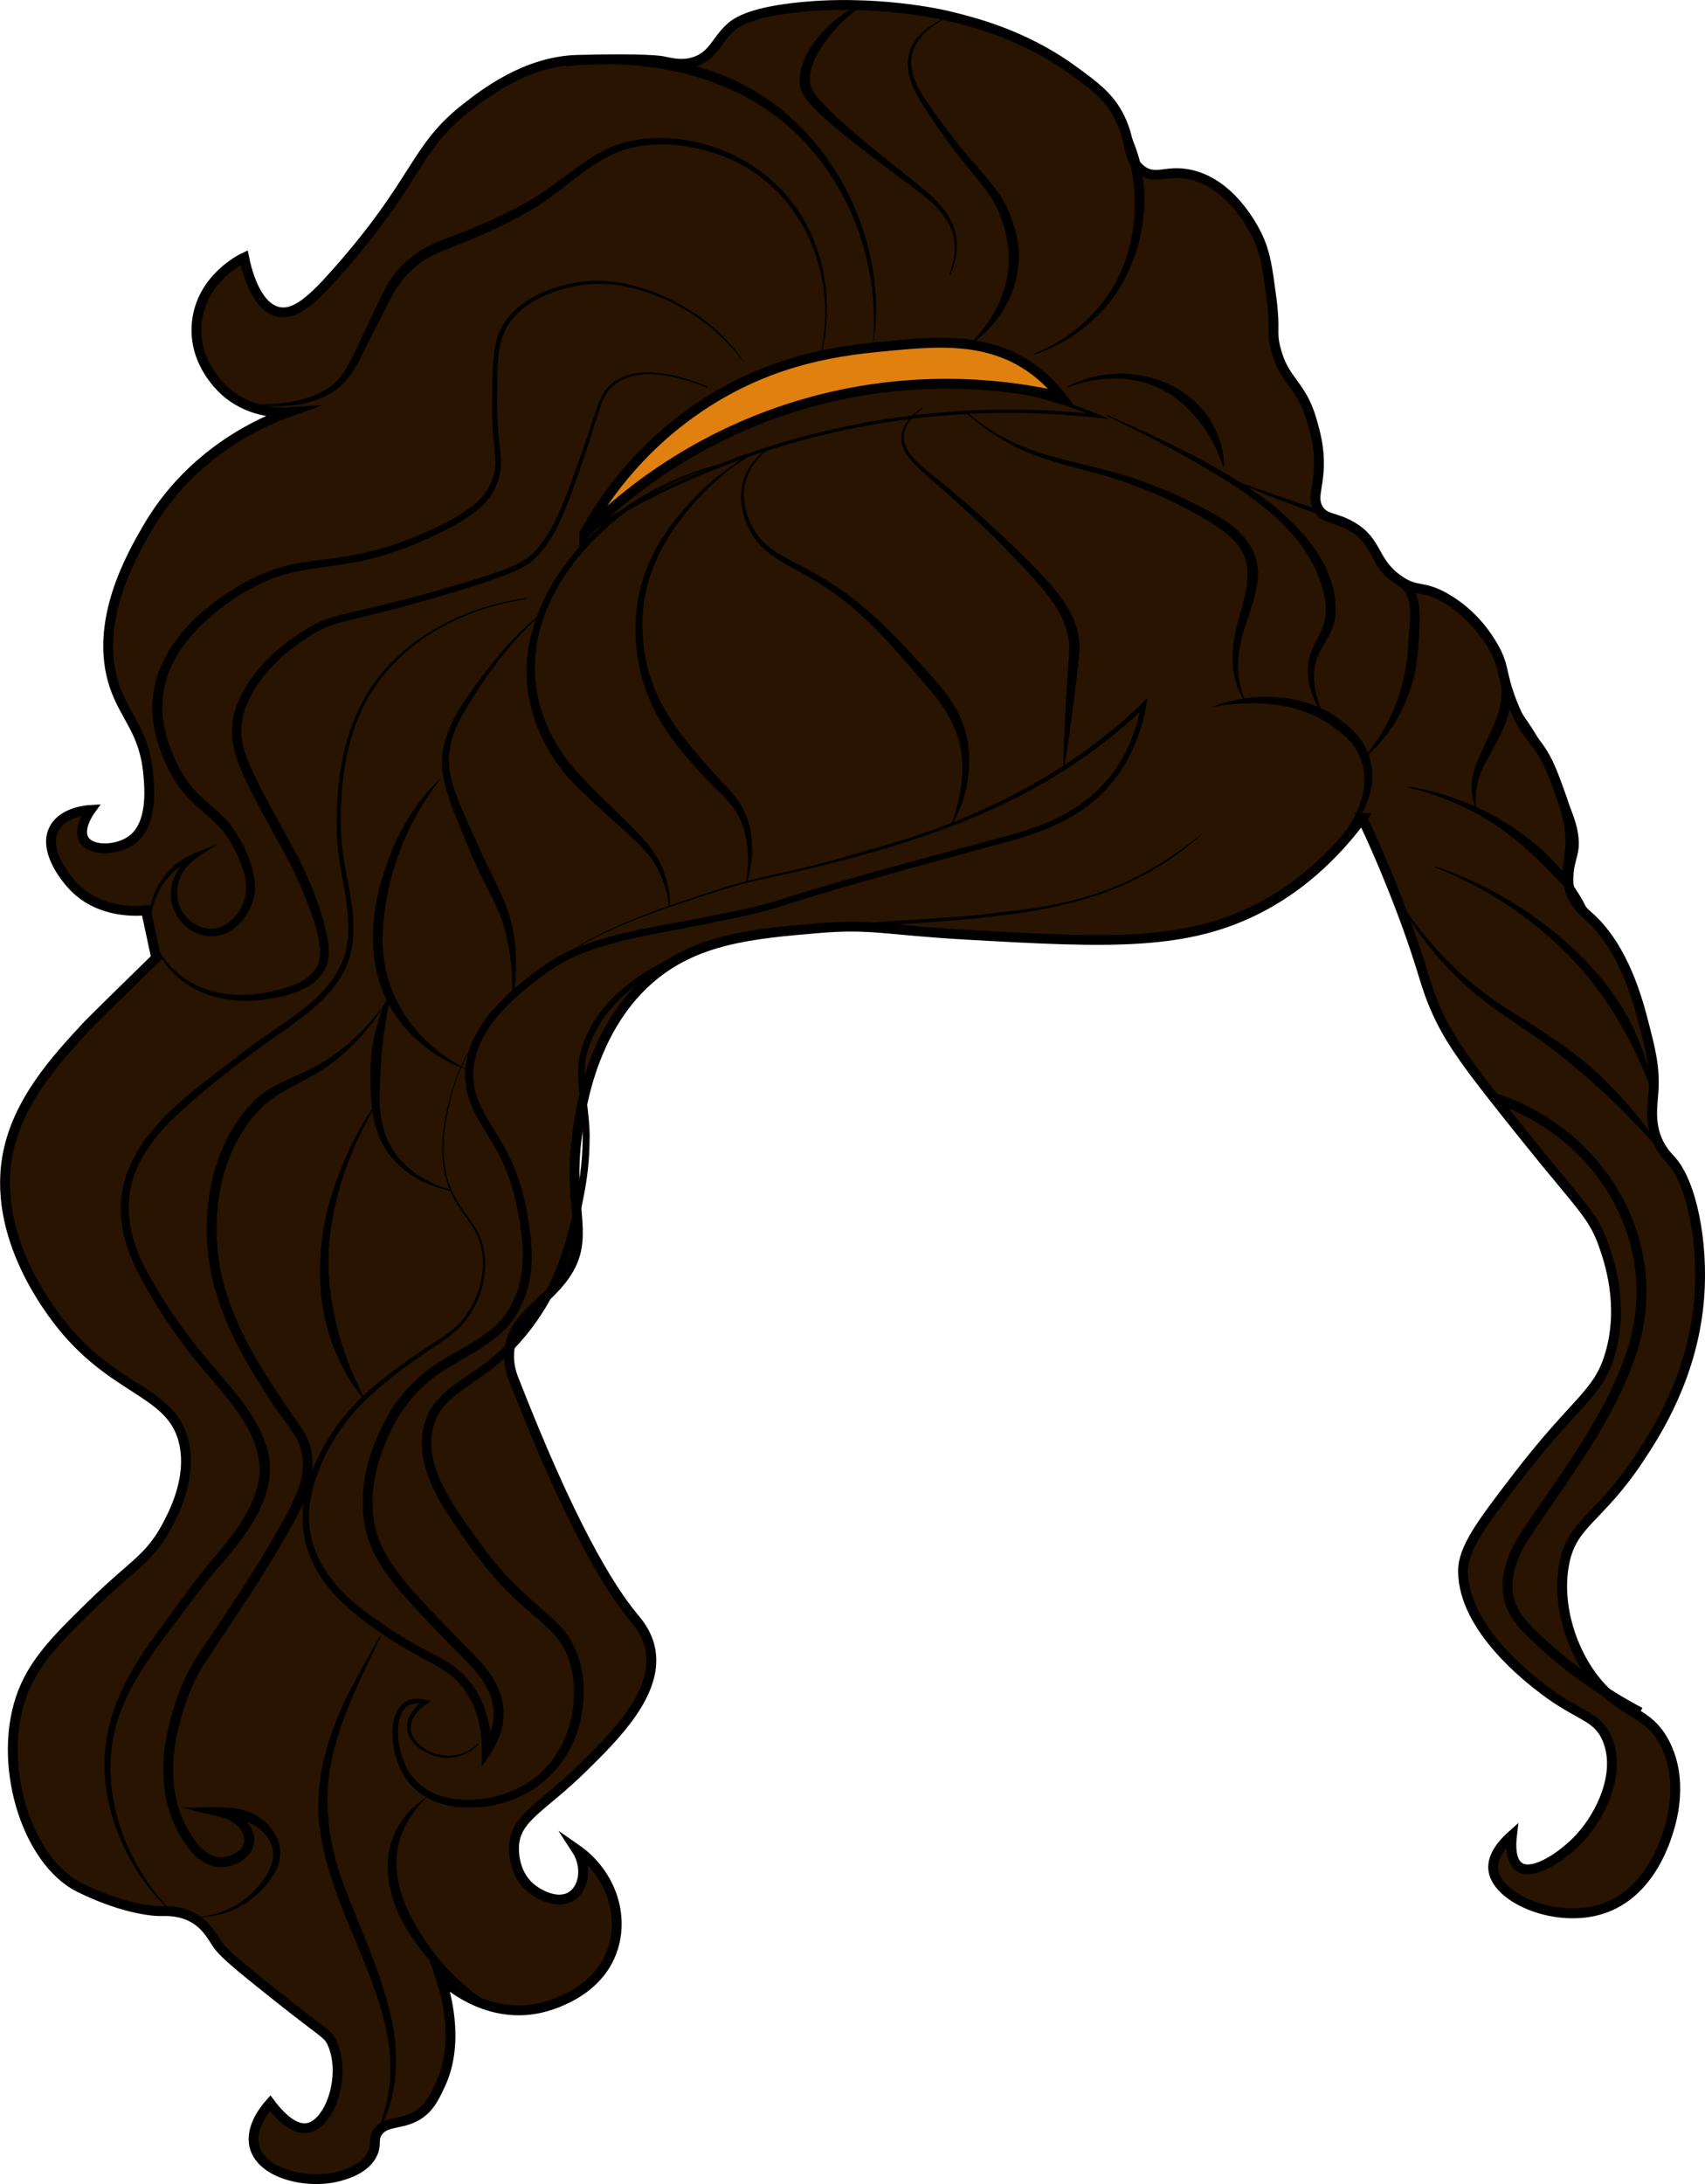 <?xml version="1.0" encoding="UTF-8"?>
<svg id="Layer_2" data-name="Layer 2" xmlns="http://www.w3.org/2000/svg" viewBox="0 0 521.15 667.3">
  <defs>
    <style>
      .cls-1, .cls-2 {
        fill: none;
      }

      .cls-1, .cls-2, .cls-3, .cls-4 {
        stroke: #000;
        stroke-miterlimit: 10;
      }

      .cls-1, .cls-3, .cls-4 {
        stroke-width: 3px;
      }

      .cls-3 {
        fill: #e0800e;
      }

      .cls-4 {
        fill: #281400;
      }

      .cls-5 {
        stroke-width: 0px;
      }
    </style>
  </defs>
  <g id="SO_2" data-name="SO 2">
    <g>
      <path class="cls-4" d="M416.37,249.91c3.19,6.77,7.88,17.23,12.77,30.38,6.6,17.75,6.11,20.37,10.57,29.94,4.45,9.55,11.68,18.68,25.97,36.54,17.66,22.07,21.23,24.28,24.57,33.89,1.52,4.37,6.25,17.99,1.9,32.95-3.64,12.5-10.11,13.91-28.23,37.49-11.19,14.57-16.79,22-16.73,29.06.15,17.42,20.2,32.7,24.65,36.1,10.89,8.3,16.31,7.82,19.37,14.97,4.44,10.36-1.83,23.33-8.36,30.38-4.92,5.3-14.18,11.75-18.49,8.8-2.72-1.86-2.54-6.83-2.2-9.69-2.68,2.39-6.23,6.33-5.72,10.57,1.05,8.79,19.3,16.6,33.46,11.89,13.85-4.61,18.71-19.52,19.81-22.89.91-2.79,5.3-15.87-.88-27.74-5.2-9.96-12.24-8.31-20.69-18.49-7.99-9.62-12.18-23.7-10.13-35.66,2.26-13.17,10.36-13.77,22.89-32.58,5.21-7.83,16.63-25.39,18.49-49.31,1.33-17.16-2.42-35.52-8.8-42.26-.54-.57-2.17-2.19-3.52-4.84-2.96-5.82-1.97-11.44-1.67-15.79.51-7.42-.9-12.91-2.95-20.83-1.69-6.57-5.94-23.06-16.62-32.61-1.4-1.25-4.38-3.7-5.89-8-1.55-4.42-.61-8.13-.21-10.94,1.19-8.29-1.39-15.07-4.84-24.15-4.49-11.81-7.97-10.16-12.83-22.77-3.49-9.05-2.04-10.8-5.89-17.25-1.31-2.21-5.57-9.17-13.89-14.1-7.57-4.49-9.13-1.74-14.94-5.89-7.88-5.64-5.98-11.39-14.1-16.2-5.25-3.11-8.37-2.09-10.31-5.47-1.89-3.29,0-6.1.21-12.84.18-5.86-1.07-10.23-2.1-13.89-3.34-11.76-8.51-11.76-11.15-22.3-1.36-5.42.09-5.06-1.26-15.36-1.2-9.08-1.8-13.62-4.21-18.73-1.18-2.49-8.01-16.18-20.62-18.94-7.26-1.59-10.44,1.77-14.73-1.26-4.57-3.23-3.14-8.56-6.73-15.99-3.11-6.44-7.73-9.8-14.52-14.73-14.84-10.79-30.19-14.62-38.51-16.62,0,0-22.2-5.34-47.13-2.31-13.64,1.65-17.51,4.57-19.5,6.53-3.7,3.63-4.79,7.73-9.74,9.67-3.99,1.57-7.6.6-10.62,0,0,0-4.6-.93-25.88-.35-15.79.44-28.49,10.39-34.17,14.84-15.55,12.19-14.6,22.07-39,49.7-7.69,8.71-13.03,13.66-18.29,12.42-7.15-1.68-9.79-13.77-10.35-16.57-.54.25-13.21,6.32-14.49,20.02-1.17,12.46,8.09,20.38,9.32,21.4,7.72,6.37,16.57,6.01,18.64,5.87-6.84,2.46-29.26,11.5-43.14,35.55-4.72,8.18-16.47,28.52-10.01,47.97,3.2,9.65,9.14,13.82,10.35,26.92.42,4.58,1.45,15.67-5.18,20.36-4.46,3.15-12.4,3.42-14.49-.35-1.87-3.36,1.72-8.49,2.07-8.97-1.17.07-8.24.6-11.04,5.52-3.64,6.39,2.88,14.98,6.21,18.29,8.06,8.02,19.49,7.12,21.74,6.9,0,0,3.11,14.49,3.11,14.49h0c-19.42,18.98-20.71,20.36-20.71,20.36-9.82,10.57-21.99,23.67-24.85,40.72-4.41,26.36,15.49,49.88,18.64,53.49,16.13,18.49,32.38,18.42,35.55,34.17,2.18,10.84-3.43,21.29-5.52,25.19-5.02,9.35-10.46,11.83-20.71,21.74-11.49,11.11-19.17,18.54-23.12,28.64-8.3,21.25.95,51.63,17.26,59.7,14.83,7.35,24.5,7.25,24.5,7.25,2.11-.02,6.2-.26,10.35,2.07,3.86,2.17,5.47,5.27,7.25,7.94,2.07,3.11,7.71,7.59,18.98,16.57,13.85,11.03,14.86,10.75,16.22,13.8,4.37,9.82-.68,24.74-7.59,25.88-4.99.82-9.97-5.69-11.39-7.59-1.67,1.87-6.18,7.44-4.83,13.11,2.05,8.64,16.28,11.71,25.54,9.32,1.98-.51,8.56-2.21,10.7-7.25,1.17-2.74-.02-4.04,1.38-6.21,2.38-3.7,7.27-2.23,12.23-5.24,3.69-2.24,5.27-5.64,7.1-9.6,6.1-13.21,1.22-28.8,0-32.44,1.02,1.01,13.35,12.81,30.02,9.32,2.14-.45,19.39-4.36,23.12-20.02,2.51-10.53-2.14-21.98-11.73-28.64,3.43,5.26,2.46,11.53-1.04,14.15-4.08,3.05-10.19.08-13.14-2.53-5.26-4.65-4.85-12-4.8-12.66.62-8.8,8.46-11.4,21.4-24.16,9.2-9.07,22.42-22.11,20.36-35.2-.83-5.26-3.84-8.74-5.18-10.35-7.86-9.49-19.54-28.9-36.49-72.28-.86-2.04-1.81-5.08-1.57-8.7.7-10.63,10.9-14.77,16.99-23.5,8.05-11.54,1.02-19.79,3.55-41.16.9-7.6,3.91-33.08,21.99-49.11,14.24-12.63,31.9-14.13,51.93-15.84,16.22-1.38,20.55.59,44.95,1.98,44.06,2.51,67.63,3.58,90.39-8.4,7.74-4.08,19.53-11.84,30.96-27.26Z"/>
      <path class="cls-5" d="M370.23,216.07c12.82-4.91,28.72-4.52,39.9,4.22,13.89,9.87,11.24,26.27-.94,36.3,9.13-10.71,12.1-24.85-.85-33.9-10.74-8.41-25.05-9-38.11-6.62h0Z"/>
      <path class="cls-5" d="M368.15,254.2c-23.09,21.13-48.86,24.67-78.75,27.18-10.49.74-39.82,2.91-50.74,3.77-2.82.15-5.61.52-8.36,1.13-20.37,4.27-46.27,14.59-51.27,37.12-1.17,8.35,1.49,16.79,1.18,25.23-.05,5.74-.7,11.46-1.83,17.05-2.1,11.19-5.03,22.46-10.79,32.42-4.3,7.48-9.92,14.27-16.69,19.66-2.26,1.77-4.59,3.45-6.92,5.06-4.39,3.1-9.18,6.25-11.01,11.44-3.85,10.73,2.78,21.41,8.67,30.07,3.2,4.57,6.45,9.23,10.03,13.51,5.32,6.61,11.9,11.82,18.15,17.6,6.7,6.03,9.33,15.71,8.48,24.41-1.56,20.88-18.84,34.62-39.52,32.11-7.56-1.11-14.25-5.37-16.94-12.75-3.44-8.38-3.17-23.78,9.82-19.42-6.3,3.55-9.03,9.83-1.89,14.45,5.09,3.34,11.98,2.9,16.33-1.52,0,0,.21.21.21.21-2.14,2.16-4.97,3.75-8.07,4.08-7.59.93-18.04-6.22-12.07-14.23.95-1.28,2.11-2.36,3.41-3.28l.22,1.24c-10.22-2.53-8.95,11.86-6.23,17.74,2.23,5.82,7.5,9.68,13.52,10.83,7.36,1.49,15.21.13,21.86-3.27,9.89-4.93,15.76-15.6,16.43-26.43.38-5.4-.44-11-2.84-15.69-2.39-4.72-6.88-8.14-11.15-11.89-8.82-7.32-15.88-16.52-22.26-26.01-6.43-9.37-13.16-21.14-8.79-32.76,3.26-8.54,12.38-12.1,18.93-17.53,6.57-5.15,12-11.61,16.22-18.82,5.69-9.7,8.59-20.65,10.72-31.65,1.73-8.24,2.34-16.65,1.53-25.03-.46-5.67-1.64-11.42-.63-17.16,5.26-25.11,38.49-37.37,61.31-39.33,0,0,33.94-2.3,33.94-2.3,9.71-.56,24.23-1.4,33.82-2.71,26.2-2.8,41.64-8.36,61.95-24.54h0Z"/>
      <path class="cls-5" d="M137.46,335.75c4.96-20.86,22.01-36.33,39.75-47.03,13.74-7.88,28.95-12.6,43.93-17.5,10.04-3.19,20.47-4.88,30.63-7.61,5.08-1.33,10.12-2.81,15.16-4.32,31.14-8.39,60.76-23.1,83.78-45.98-1.54,11.08-6.2,21.99-14.49,29.7-7.58,7.31-17.67,11.27-27.65,14.01-22.36,6.1-44.81,12.02-66.91,18.93-7.31,2.56-15.03,4.16-22.58,5.64-14.48,3.27-31.13,4.93-44.6,11.21-4.58,2.24-8.67,5.17-12.62,8.41-9.49,7.45-19.3,18.28-16.84,31.21,1.59,7.49,7.05,13.44,10.3,20.29,3.61,7.02,5.47,14.81,6.52,22.57,1.19,7.82,1.11,16.19-2.51,23.47-4.45,10.38-14.95,14.34-23.78,20.02-6.35,4.04-11.53,9.72-15.05,16.34-5.8,10.82-9.08,24.14-4.44,35.91,1.82,4.58,4.8,8.68,8.04,12.58,5.72,6.89,14.87,15.87,21.15,22.42,8.7,8.62,11.88,18.62,4.78,29.54,0,0-2.79,4.31-2.79,4.31l.04-5.12c.07-7.4-1.97-15-6.96-20.53-3.35-3.76-8.05-5.86-12.45-8.29-9.08-5.09-18.02-10.87-25.32-18.42-7.5-7.75-11.56-18.52-9.59-29.27,2.37-12.94,9.95-24.61,19.68-33.24,5.87-5.16,12.2-9.69,18.73-13.92,2.17-1.41,4.36-2.77,6.36-4.35,4.1-3.05,6.86-7.58,8.5-12.4,1.62-4.82,1.95-10.17.37-15.02-1.58-4.89-5.55-8.56-7.9-13.23-5.12-9.37-3.89-20.48-1.23-30.38h0ZM137.75,335.82c-2.56,9.85-3.72,20.83,1.41,30.06,2.37,4.6,6.36,8.26,8.04,13.27,2.85,8.81-.05,18.83-6.01,25.68-2.66,2.89-6.04,5.01-9.26,7.17-6.41,4.29-12.68,8.9-18.38,14.06-9.36,8.54-16.57,19.94-18.7,32.51-2.2,13.31,4.85,24.47,15.02,32.45,5.99,4.71,12.47,8.98,19.23,12.58,4.62,2.47,9.62,4.73,13.26,8.75,1.86,2.03,3.37,4.31,4.54,6.76,2.37,4.9,3.35,10.34,3.35,15.67l-2.76-.81c6.38-9.83,3.24-18.2-4.44-25.87-6.46-6.7-15.37-15.52-21.27-22.57-3.33-4.01-6.5-8.35-8.51-13.38-5.45-13.97-.96-29.61,6.6-41.87,3.63-5.54,8.49-10.43,14.06-13.92,8.45-5.48,18.65-9.04,22.88-18.78,3.39-6.71,3.46-14.56,2.38-21.92-.98-7.54-2.71-14.99-6.16-21.8-3.34-7.03-8.85-13.12-10.42-20.97-2.63-13.87,7.62-25.58,17.8-33.47,4.05-3.31,8.36-6.35,13.08-8.64,13.75-6.37,30.47-8.01,45.17-11.23,7.63-1.47,15.07-2.98,22.39-5.51,22.15-6.84,44.69-12.7,67.04-18.71,9.8-2.67,19.56-6.42,27-13.52,7.46-6.93,12.03-16.56,13.73-26.54,0,0,1.26.68,1.26.68-28.45,27.13-60.85,38.92-98.14,48.36-10.18,2.66-20.6,4.27-30.66,7.41-5.03,1.52-10.01,3.22-14.99,4.89-14.9,4.99-29.73,11.11-41.9,21.28-12.27,9.72-23.09,22.32-26.66,37.9h0Z"/>
      <path class="cls-5" d="M137.77,363.81c-9.01-1.63-17.89-7.26-21.62-15.98-2.59-5.75-2.83-12.21-2.91-18.37-.03-3.03.07-6.18.54-9.24.92-6.14,2.77-12.14,5.7-17.55l.28.11c-2.14,8.85-3.27,17.67-3.55,26.76-.36,5.92-.43,11.99,1.74,17.55,3.22,8.49,11.21,14.14,19.89,16.44,0,0-.07.29-.07.29h0Z"/>
      <path class="cls-5" d="M143.46,327.04c-12.79-4.08-23.95-14.55-27.7-27.78-3.88-13.27-.9-27.37,4.19-39.87,3.47-8.34,8.68-15.9,15.15-22-11.01,13.72-17.47,30.85-18.13,48.35-.59,18.28,10.17,33.48,26.49,41.31h0Z"/>
      <path class="cls-5" d="M147.03,610.53c-8.72-3.89-16-10.8-21.21-18.81-7.41-10.64-10.87-25.52-2.19-36.49,1.99-2.55,4.39-4.72,7.07-6.4-4.55,4.35-8.03,9.73-9.09,15.66-1.75,8.99,1.83,18.11,6.6,25.69,4.82,8.05,11.09,14.85,18.83,20.34h0Z"/>
      <path class="cls-5" d="M112.55,656.51c20.41-35.22-11.41-65-15-99.47-1.41-14.24,3.12-28.29,9.55-40.76,3.23-6.2,6.64-12.28,10.21-18.28-5.89,12.5-12.53,24.94-15.66,38.43-3.21,13.51-1.25,27.34,3.7,40.2,9.84,26.14,25.65,53.33,7.2,79.88h0Z"/>
      <path class="cls-1" d="M457.16,335.59c32.45,10.75,52.74,44.61,41.41,78.03-6.9,20.35-20.46,37.54-32.21,55.17-4.23,6.35-7.26,14.41-4.56,21.55,1.45,3.82,4.36,6.87,7.32,9.68,9.6,9.14,20.47,16.94,32.19,23.13"/>
      <path class="cls-5" d="M426.33,272.87c4.97,8.23,10.98,15.82,17.88,22.44,3.42,3.34,7.08,6.42,10.96,9.19,3.86,2.8,7.95,5.31,12.02,7.89,4.08,2.57,8.16,5.22,12.08,8.1,3.91,2.9,7.66,6.02,11.14,9.42,3.49,3.39,6.77,6.98,9.83,10.75,3.07,3.76,5.88,7.71,8.42,11.83l-.24.18c-6.4-7.23-12.96-14.2-20.06-20.57-7.08-6.38-14.47-12.38-22.49-17.7-3.98-2.7-8.03-5.36-11.87-8.34-3.86-2.95-7.5-6.2-10.86-9.7-6.72-7-12.44-14.9-17.08-23.35l.26-.15Z"/>
      <path class="cls-5" d="M438.76,264.73c22.69,7.52,46.67,24.46,58.5,45.58,4.05,7.44,6.94,15.52,8.18,23.82l-.29.07c-2.84-7.86-6.24-15.39-10.5-22.4-8.28-14.27-20.18-26.24-33.94-35.32-6.89-4.6-14.3-8.45-22.06-11.47l.1-.28h0Z"/>
      <path class="cls-5" d="M115.32,337c-8.29,13.46-13.76,29.03-14.86,44.77-.54,11.82,1.84,23.55,5.99,34.56,1.43,3.68,3.07,7.31,4.9,10.88l-.25.16c-16.1-19.79-16.45-46.36-7.26-69.26,2.85-7.55,6.63-14.71,11.23-21.27l.25.17h0Z"/>
      <path class="cls-5" d="M118.72,305.22c-5.43,9.02-12.78,17.26-21.93,22.71-5.94,3.54-12.6,5.97-17.36,11-11.97,12.41-15.06,31.31-12.25,47.88,3.43,19.07,15.01,35.11,25.81,50.77,5.01,8.8,1.88,18.23-2.62,26.4-8.36,15.53-18.43,29.97-28.12,44.63-3.68,5.81-5.97,12.38-7.62,19.03-2.43,9.83-2.74,20.67,2.05,29.82,2.53,5.26,7.46,12.22,14.07,9.35,5.12-2.01,5.02-6.65.91-9.75-1.21-.92-2.67-1.55-4.19-1.91l-12.08-2.91c5.19.19,15.2-.82,20.06,1.15,7.88,2.71,13.08,11.18,8.45,18.91-5.02,8.52-14.89,14.17-24.78,13.35,7.34.04,14.21-3.18,19.1-8.51,3.03-3.21,5.97-7.59,5.12-12.11-1.4-6.84-9.18-9.83-15.51-9.85,0,0,.31-2.96.31-2.96,5.76,1.07,12.12,7.58,8.53,13.57-2.45,3.51-6.6,5.12-10.76,4.52-4.01-.7-6.98-3.68-9.15-6.8-7.59-10.68-8.22-24.25-5.05-36.59,1.72-6.96,4.14-13.83,7.98-19.91,1.9-3.03,3.91-5.91,5.87-8.82,7.79-11.58,15.5-23.39,22.14-35.63,2.31-4.54,4.63-9.13,4.85-14.2.08-3.21-.56-6.52-2.18-9.34-2.68-4.41-6.17-8.48-8.9-12.94-7.69-11.85-14.71-24.65-17.24-38.77-3.02-17.55.44-37.29,13.01-50.57,5.1-5.31,12.34-7.3,18.57-10.59,9.29-4.84,16.84-12.44,22.91-20.96h0Z"/>
      <path class="cls-5" d="M164.73,188.31c-7.99,7.25-14.51,15.84-20.26,24.93-2.91,4.48-5.64,9.14-6.71,14.25-1.26,5.14-.25,10.33,1.64,15.22,1.85,4.97,4.13,9.86,6.35,14.76,3.16,7.46,7.43,14.43,9.95,22.22,2.28,7.91,2.63,16.36,1.17,24.39,0,0-.3-.03-.3-.03.15-5.39-.28-10.73-1.31-15.93-1.02-5.24-2.77-10.09-5.31-14.8-2.49-4.77-4.87-9.69-6.92-14.68-2.91-7.58-6.7-15.03-7.82-23.23-.95-8.42,3.36-16.47,8.01-23.01,6.1-8.9,13.02-17.36,21.3-24.32,0,0,.2.22.2.22h0Z"/>
      <path class="cls-5" d="M222.34,141.54c-38.77,9.47-77.34,51.69-49.2,90.46,5.61,7.2,12.92,13.5,19.36,20.04,4.1,3.95,8.08,8.36,10.2,13.74,1.4,3.58,2.13,7.39,2.09,11.17h-.3c-.41-3.7-1.37-7.34-3.04-10.61-3.21-6.81-9.36-11.28-14.78-16.32-2.78-2.53-5.55-5.07-8.28-7.68-11.52-10.29-18.66-25.56-17.26-41.17,1.4-15.04,10.22-29.45,21.34-39.36,11.26-10.07,25.08-17.21,39.79-20.56,0,0,.07.29.07.29h0Z"/>
      <path class="cls-5" d="M230.03,138.78c-8.33,4.88-15.52,11.43-21.32,19.11-7.95,9.86-13.04,22.26-12.28,35.05.5,17.37,9.02,29.14,20.23,41.53,3.08,3.74,6.86,6.95,9.57,11.08,4.42,7.14,4.5,16.18,2.12,23.98,0,0-.29-.07-.29-.07,1.02-6.31.86-12.89-1.61-18.59-2.44-5.96-7.85-9.65-12.01-14.41-4.39-4.78-8.65-9.77-12.1-15.33-6.97-11.19-9.5-24.99-7.34-37.95,1.65-9.73,6.46-18.61,12.79-26.05,6.07-7.55,13.6-14,22.11-18.62,0,0,.15.26.15.26h0Z"/>
      <path class="cls-5" d="M235.14,137.09c-5.04,3.41-8.3,9.39-7.71,15.5.58,5.89,3.63,11.76,8.5,15.22,4.99,3.45,10.84,5.8,16.01,9.08,10.71,6.33,19.74,15.22,28.01,24.37,4.11,4.57,8.45,9.05,11.78,14.54,6.79,10.94,5.45,25.44-.76,36.25,0,0-.27-.13-.27-.13,2.25-5.72,3.54-11.77,3.44-17.76-.09-9.56-4.22-17.01-10.4-23.96-9.89-11.6-19.74-23.56-32.84-31.65-7.48-5.21-17.72-7.98-21.86-16.86-2.89-5.53-3.61-12.56-.44-18.13,1.52-2.75,3.77-5.03,6.36-6.72l.17.25h0Z"/>
      <path class="cls-5" d="M282.1,124.71c-8.68,6.48-7.09,12.46.77,18.68,2.9,2.46,5.79,4.68,8.6,7.07,8.92,7.51,17.5,15.44,25.62,23.81,6.02,6.16,12.21,13.28,12.84,22.42.11,3.9-.8,8.97-1.14,12.86-1,8.4-2.11,16.79-3.5,25.15l-.3-.03c.19-10.51.8-21.21,1.59-31.7.11-2.08.35-4.26.25-6.11-.37-3.91-1.8-7.78-3.89-11.14-2.1-3.47-4.85-6.65-7.67-9.75-7.11-7.77-14.64-15.18-22.46-22.24,0,0-4.65-4.17-4.65-4.17l-.07-.05c-1.99-1.75-4.01-3.47-5.99-5.27-2.83-2.69-6.34-5.77-6.58-10-.17-4.25,3.16-7.61,6.41-9.79,0,0,.17.24.17.24h0Z"/>
      <path class="cls-5" d="M294.74,125.31c16.74,14.44,30.24,14.18,49.89,20.19,8.7,2.81,17.19,6.46,25.21,10.89,9.06,4.63,16.44,11.66,14.3,22.73-1.09,6.32-3.88,11.74-4.99,17.54-1.2,5.75-1.08,11.92,1.53,17.42l-.26.14c-3.41-5.25-4.23-11.81-3.35-17.92,1.58-11.64,9.54-23.28-1.35-32.55-2.11-1.94-4.61-3.54-7.18-5.05-7.79-4.61-15.98-8.36-24.53-11.36-11.37-4.02-23.73-5.66-34.57-11.29-5.4-2.86-10.38-6.44-14.88-10.52l.2-.23h0Z"/>
      <path class="cls-5" d="M338.5,126.85c17.16,7.58,34.48,15.49,49.63,26.72,10.39,8.35,21.26,20.27,19.98,34.62-.43,5.61-5.01,9.6-6.13,14.92-1.09,5.1.44,10.43,2.53,15.15,0,0-.26.14-.26.14-3.77-5.68-6.03-13.17-3.27-19.8,1.54-3.6,3.95-6.87,4.15-10.77.52-5.03-1.29-10.08-3.36-14.62-7.2-14.29-21.48-23.35-34.95-31.18-9.25-5.36-18.75-10.33-28.45-14.91l.12-.27h0Z"/>
      <path class="cls-5" d="M375.87,146.27c9.57,3.52,19.2,6.9,28.92,9.94,6.05,1.91,13.45,4.16,15.92,10.78,3.59,12.49,13.67,6.52,13.19,22.42-.16,5.22-.32,10.32-1.33,15.46-2.01,10.32-7.52,19.86-15.27,26.59l-.21-.21c8.27-9.83,12.81-21.77,13.36-34.35.16-4.69,1.31-10.16-.17-14.54-.88-2.27-2.73-3.42-4.8-4.78-2.27-1.5-4.13-3.7-5.33-6.17-1.12-2.37-1.37-4.77-3.04-6.74-3.09-3.83-8.23-5.38-12.79-7.03-9.63-3.42-19.13-7.18-28.56-11.08l.11-.28h0Z"/>
      <path class="cls-5" d="M425.9,176.24c17.84,3.98,37.24,19.35,35.74,39.32-1.01,6.09-4.04,10.71-6.68,15.92-3,4.76-4.48,9.84-3.65,15.59,0,0-.29.07-.29.07-3.13-8.81.42-14.14,3.87-21.96,4.91-9.83,5.64-15.39.87-25.59-5.76-11.21-17.91-19.62-29.93-23.06,0,0,.07-.29.07-.29h0Z"/>
      <path class="cls-5" d="M463.54,215.87c6.57,8.24,11.27,17.78,15.11,27.56,1.96,5.02,4.32,10.05,3.87,15.69-.31,2.63-1.36,5.03-1.52,7.66-.23,2.48-.03,5.02.57,7.58l-.28.12c-1.42-2.26-2.22-4.96-2.4-7.71-.31-2.64.49-5.26.63-7.84,0-4.9-1.57-9.94-3.13-14.66-1.71-4.9-3.39-9.84-5.59-14.55-2.13-4.74-4.69-9.29-7.52-13.68l.24-.17h0Z"/>
      <path class="cls-5" d="M430.46,240.3c22.46,3.53,45.86,17.78,55.39,39.02,0,0-.25.16-.25.16-11.12-13.07-22.97-26.08-38.87-33.22-5.2-2.46-10.69-4.31-16.32-5.67l.06-.29h0Z"/>
      <path class="cls-2" d="M335.72,127.16c-18.59-2.09-46.13-3.02-78.33,3.89-35.55,7.63-62.29,21.72-78.85,32.16,17.15-16.24,33.93-25.6,45.24-30.87,13.03-6.07,35.49-16.31,65.77-15.3,19.48.65,35.31,5.58,46.17,10.12Z"/>
      <path class="cls-3" d="M178.55,163.21c5.03-9.19,15.59-25.48,35.01-38.65,23-15.59,44.87-17.63,58.88-18.93,14.36-1.34,29.73-2.55,43.05,7,4.15,2.97,7.01,6.21,8.82,8.56-13.82-3.16-44.43-8.21-80.59,2.81-33.59,10.24-55.21,29.22-65.17,39.2Z"/>
      <path class="cls-5" d="M227.89,111.46c-9.24-12.93-23.85-22.04-39.56-24.43-7.84-1.04-15.95.49-23.06,3.83-13.94,7.12-13.16,16.17-13.3,29.91-.14,5.74.32,12.14,1,17.87.95,6.24-1.66,12.79-6.59,16.75-3.14,2.7-6.68,4.73-10.26,6.6-7.22,3.63-14.73,6.64-22.56,8.68-7.74,2.07-15.9,2.44-23.65,4.09-7.68,1.68-14.71,5.43-21.03,10.04-17.83,13.13-25.08,29.42-13.99,49.99,1.8,3.43,4.16,6.42,7,9.04,2.94,2.69,6.34,5.2,8.78,8.5,3.59,5.09,6.5,10.86,7.18,17.15,1.02,8.54-6.71,18.52-15.85,16.29-5.35-1.33-9.44-6.31-9.76-11.78-.31-5.38,2.78-10.54,7.3-13.3,0,0,.67,1.33.67,1.33-9.46,3.31-15.51,13.52-13.93,23.45,0,0-.3.05-.3.05-.48-2.49-.53-5.06-.15-7.59,1.13-7.7,6.58-14.45,13.84-17.31,0,0,6.73-2.69,6.73-2.69-2.75,1.93-8.33,4.96-10.09,7.98-4.59,6.49-1.65,15.7,6.21,17.61,5.57,1.36,10.51-3.45,12.13-8.41,1.1-3.46.53-7.31-.83-10.86-1.38-3.51-3.18-7.11-5.51-10.1-2.39-3.13-5.54-5.39-8.49-8.08-3.05-2.77-5.73-6.15-7.66-9.8-1.97-3.62-3.51-7.47-4.5-11.5-4.64-17.72,5.76-32.26,19.68-42.11,6.62-4.72,14.05-8.55,22.06-10.23,3.99-.87,8.01-1.27,11.95-1.79,7.89-.95,15.58-2.79,22.98-5.66,7.26-2.89,14.77-6.03,20.83-11.01,4.58-3.67,6.92-9.37,6.11-15.21,0,0-.55-5.97-.55-5.97-.35-4.01-.39-8.06-.3-12.06.23-6-.12-12.22,1.73-18.06,3.59-9.97,14.44-14.75,24.2-16.37,18.78-3.25,42.34,9.62,51.53,25.13h0Z"/>
      <path class="cls-5" d="M216.15,118.42c-9.04-3.41-21.77-7.34-29.66.29-2.34,2.58-3.13,6.16-4.22,9.41-2.05,6.75-4.36,13.42-6.7,20.08-2.43,6.66-4.84,13.46-9.2,19.19-1.09,1.45-2.32,2.75-3.67,4-4.33,3.36-9.67,4.73-14.69,6.58-6.71,2.24-13.48,4.23-20.28,6.14-6.79,1.92-13.69,3.58-20.51,5.24-3.4.87-6.74,1.75-9.74,3.33-8.84,4.94-17.28,12.2-21.57,21.4-3.03,6.54-2.73,12.74.26,19.3,4.15,9.56,9.76,18.66,14.63,27.98,3.31,6.33,6.02,12.97,7.99,19.85,1.09,4.28,2.58,9.22,1.04,13.79-2.46,6.47-9.97,8.78-16.02,9.92-14.28,3.05-30.41-1.65-36.4-15.91,0,0,.27-.13.27-.13,3.15,6.23,8.66,11.18,15.28,13.36,6.53,2.21,13.73,2.19,20.38.63,4.89-1.23,10.07-2.53,13.03-6.7,4.15-5.38-1.61-18.05-3.85-23.97-4-9.75-9.78-18.61-14.52-28.03-5.32-10.44-10.18-19.58-4.54-31.22,4.86-9.93,13.55-17.14,22.98-22.33,3.28-1.67,6.83-2.56,10.25-3.4,6.89-1.6,13.72-3.17,20.52-5.01,6.79-1.83,13.57-3.75,20.25-5.9,6.53-2.27,13.57-3.9,17.72-9.87,4.26-5.44,6.76-12.13,9.25-18.68,2.42-6.61,4.82-13.23,6.97-19.94,1.17-3.34,2.03-6.97,4.53-9.65,5.24-5.26,13.54-5,20.26-3.37,3.45.8,6.79,1.98,10.06,3.31l-.11.28h0Z"/>
      <path class="cls-5" d="M161,182.99c-20,2.95-39.99,13.61-49.49,32.05-5.94,11.36-7.45,24.4-7.32,37.07-.21,12.88,5.76,25.32,3.2,38.29-2.82,13.27-15.52,20.71-25.72,28.06-10.28,7.5-20.55,15.31-29.64,24.15-3.54,3.58-6.7,7.55-9.02,11.96-6.45,11.56-3.65,24.47,2.71,35.41,3.71,6.66,7.95,13.02,12.56,19.08,6.15,8.26,13.7,15.33,19.16,24.22,2.74,4.6,5,9.7,5.06,15.17,0,10.84-6.96,20.1-13.65,28.02-6.88,7.68-12.69,16.01-18.87,24.14-5.31,7.12-10.25,14.52-13.32,22.86-7.47,20.49.26,44.09,14.92,59.57,0,0-.21.21-.21.21-7.39-7.15-12.99-16.16-16.33-25.96-7.48-22.39-.74-40.14,12.86-58.22,6.11-8.27,11.95-16.85,18.66-24.54,5.88-7.04,11.92-14.86,12.78-24.27.84-15.09-15.2-27.87-23.3-39.5-4.64-6.21-8.88-12.72-12.6-19.52-3.79-6.88-6.61-14.49-6.55-22.5.63-21.89,22.02-35.11,37.44-47.29,11.18-8.9,28.04-16.33,31.48-31.39,2.55-12.62-3.28-25.24-2.89-37.95-.01-12.83,1.66-26.04,7.8-37.49,9.79-18.55,30.04-29.14,50.24-31.93,0,0,.04.3.04.3h0Z"/>
      <path class="cls-5" d="M250.67,108.71c6.29-25.94-6.81-54.43-33.2-62.18-9.11-2.87-19.24-3.47-28.31-.21-10.39,4.17-17.84,12.91-27.64,18.28-6.88,3.97-14.1,7.24-21.46,10.17-2.04.83-5.2,1.95-7.14,2.94-5.68,2.68-10.26,7.25-13.14,12.79,0,0-1.79,3.48-1.79,3.48-1.76,3.48-5.36,10.52-7.12,14.01-2.28,4.74-5.31,9.79-10.16,12.36-7.04,4-15.53,4.17-23.32,3.49,0,0,.02-.3.02-.3,7.63.04,15.8-.55,22.4-4.67,4.5-2.67,6.8-7.36,8.93-11.94,0,0,3.37-7.09,3.37-7.09,2.09-4.19,4.64-10.33,7.13-14.22,3.04-4.59,7.39-8.31,12.3-10.71,4.71-2.19,9.91-3.79,14.64-5.92,4.79-2.02,9.49-4.23,14.02-6.73,8-4.3,14.81-10.78,22.71-15.39,5.81-3.41,12.7-4.81,19.4-4.68,21.79.28,41.69,14.35,47.9,35.42,3.17,10.09,3.31,21,.75,31.18l-.29-.07h0Z"/>
      <path class="cls-5" d="M266.74,106.16c2.53-24.49-6.64-50.27-24.91-66.81-13.71-12.47-31.96-18.43-50.21-19.57-6.13-.4-12.32-.22-18.49.52l-.06-.29c6.04-1.55,12.32-2.35,18.61-2.34,19.23-.25,37.89,6.42,51.78,19.92,18.03,17.07,27.65,44.69,23.28,68.57h0Z"/>
      <path class="cls-5" d="M290.11,83.97c6.63-17.08-7.35-23.53-18.79-32.48-5.63-4.22-11.24-8.48-16.62-13.04-2.71-2.33-5.46-4.68-7.73-7.51-1.19-1.43-2.44-3.46-2.54-5.49-.5-10.85,11.63-21.91,21.04-25.32,0,0,.13.27.13.27-6.01,3.51-10.92,8.51-14.69,14.24-2.16,3.51-4.18,7.71-3.08,11.83.74,1.85,2.32,3.62,3.74,5.14,3.09,3.35,6.61,6.43,10.13,9.47,7.09,6.12,14.59,11.65,21.75,17.73,5.65,4.73,9.99,10.77,8.88,18.5-.28,2.36-.98,4.64-1.94,6.79l-.28-.12h0Z"/>
      <path class="cls-5" d="M288.07,6.16c-10.51,5.81-12.28,13.84-5.58,23.71,2.58,4.07,5.58,7.93,8.52,11.81,4.36,5.94,9.61,11.04,14.02,17,2.22,3.06,3.79,6.66,4.87,10.27,4.68,13.72-1.79,28.54-13.39,36.45,0,0-.19-.23-.19-.23,10.88-10.68,15.18-24.25,9.58-38.74-1.52-4.54-4.34-8.31-7.4-12-6.26-7.53-12.14-15.4-17.3-23.79-4.18-6.79-5.87-14.59.64-20.6,1.8-1.72,3.9-3.05,6.08-4.15l.14.27h0Z"/>
      <path class="cls-5" d="M316.01,108.1c11.14-4.4,20.48-12.71,25.85-23.37,8.69-17.83,5.44-39.73-5.26-56,0,0,.23-.19.23-.19,5.67,5.76,9.73,13.22,11.7,21.23,3.07,13.29.39,27.72-6.91,39.15-5.98,9.14-15.26,15.99-25.51,19.46,0,0-.1-.28-.1-.28h0Z"/>
      <path class="cls-5" d="M326.35,118.1c16.81-8.84,40.33-2.45,46.52,16.54.82,2.55,1.31,5.2,1.23,7.84l-.3.04c-1.55-4.97-3.84-9.45-6.93-13.32-8.22-10.93-19.54-15.22-33.03-12.95-2.51.45-4.99,1.17-7.38,2.13l-.12-.27h0Z"/>
    </g>
  </g>
</svg>